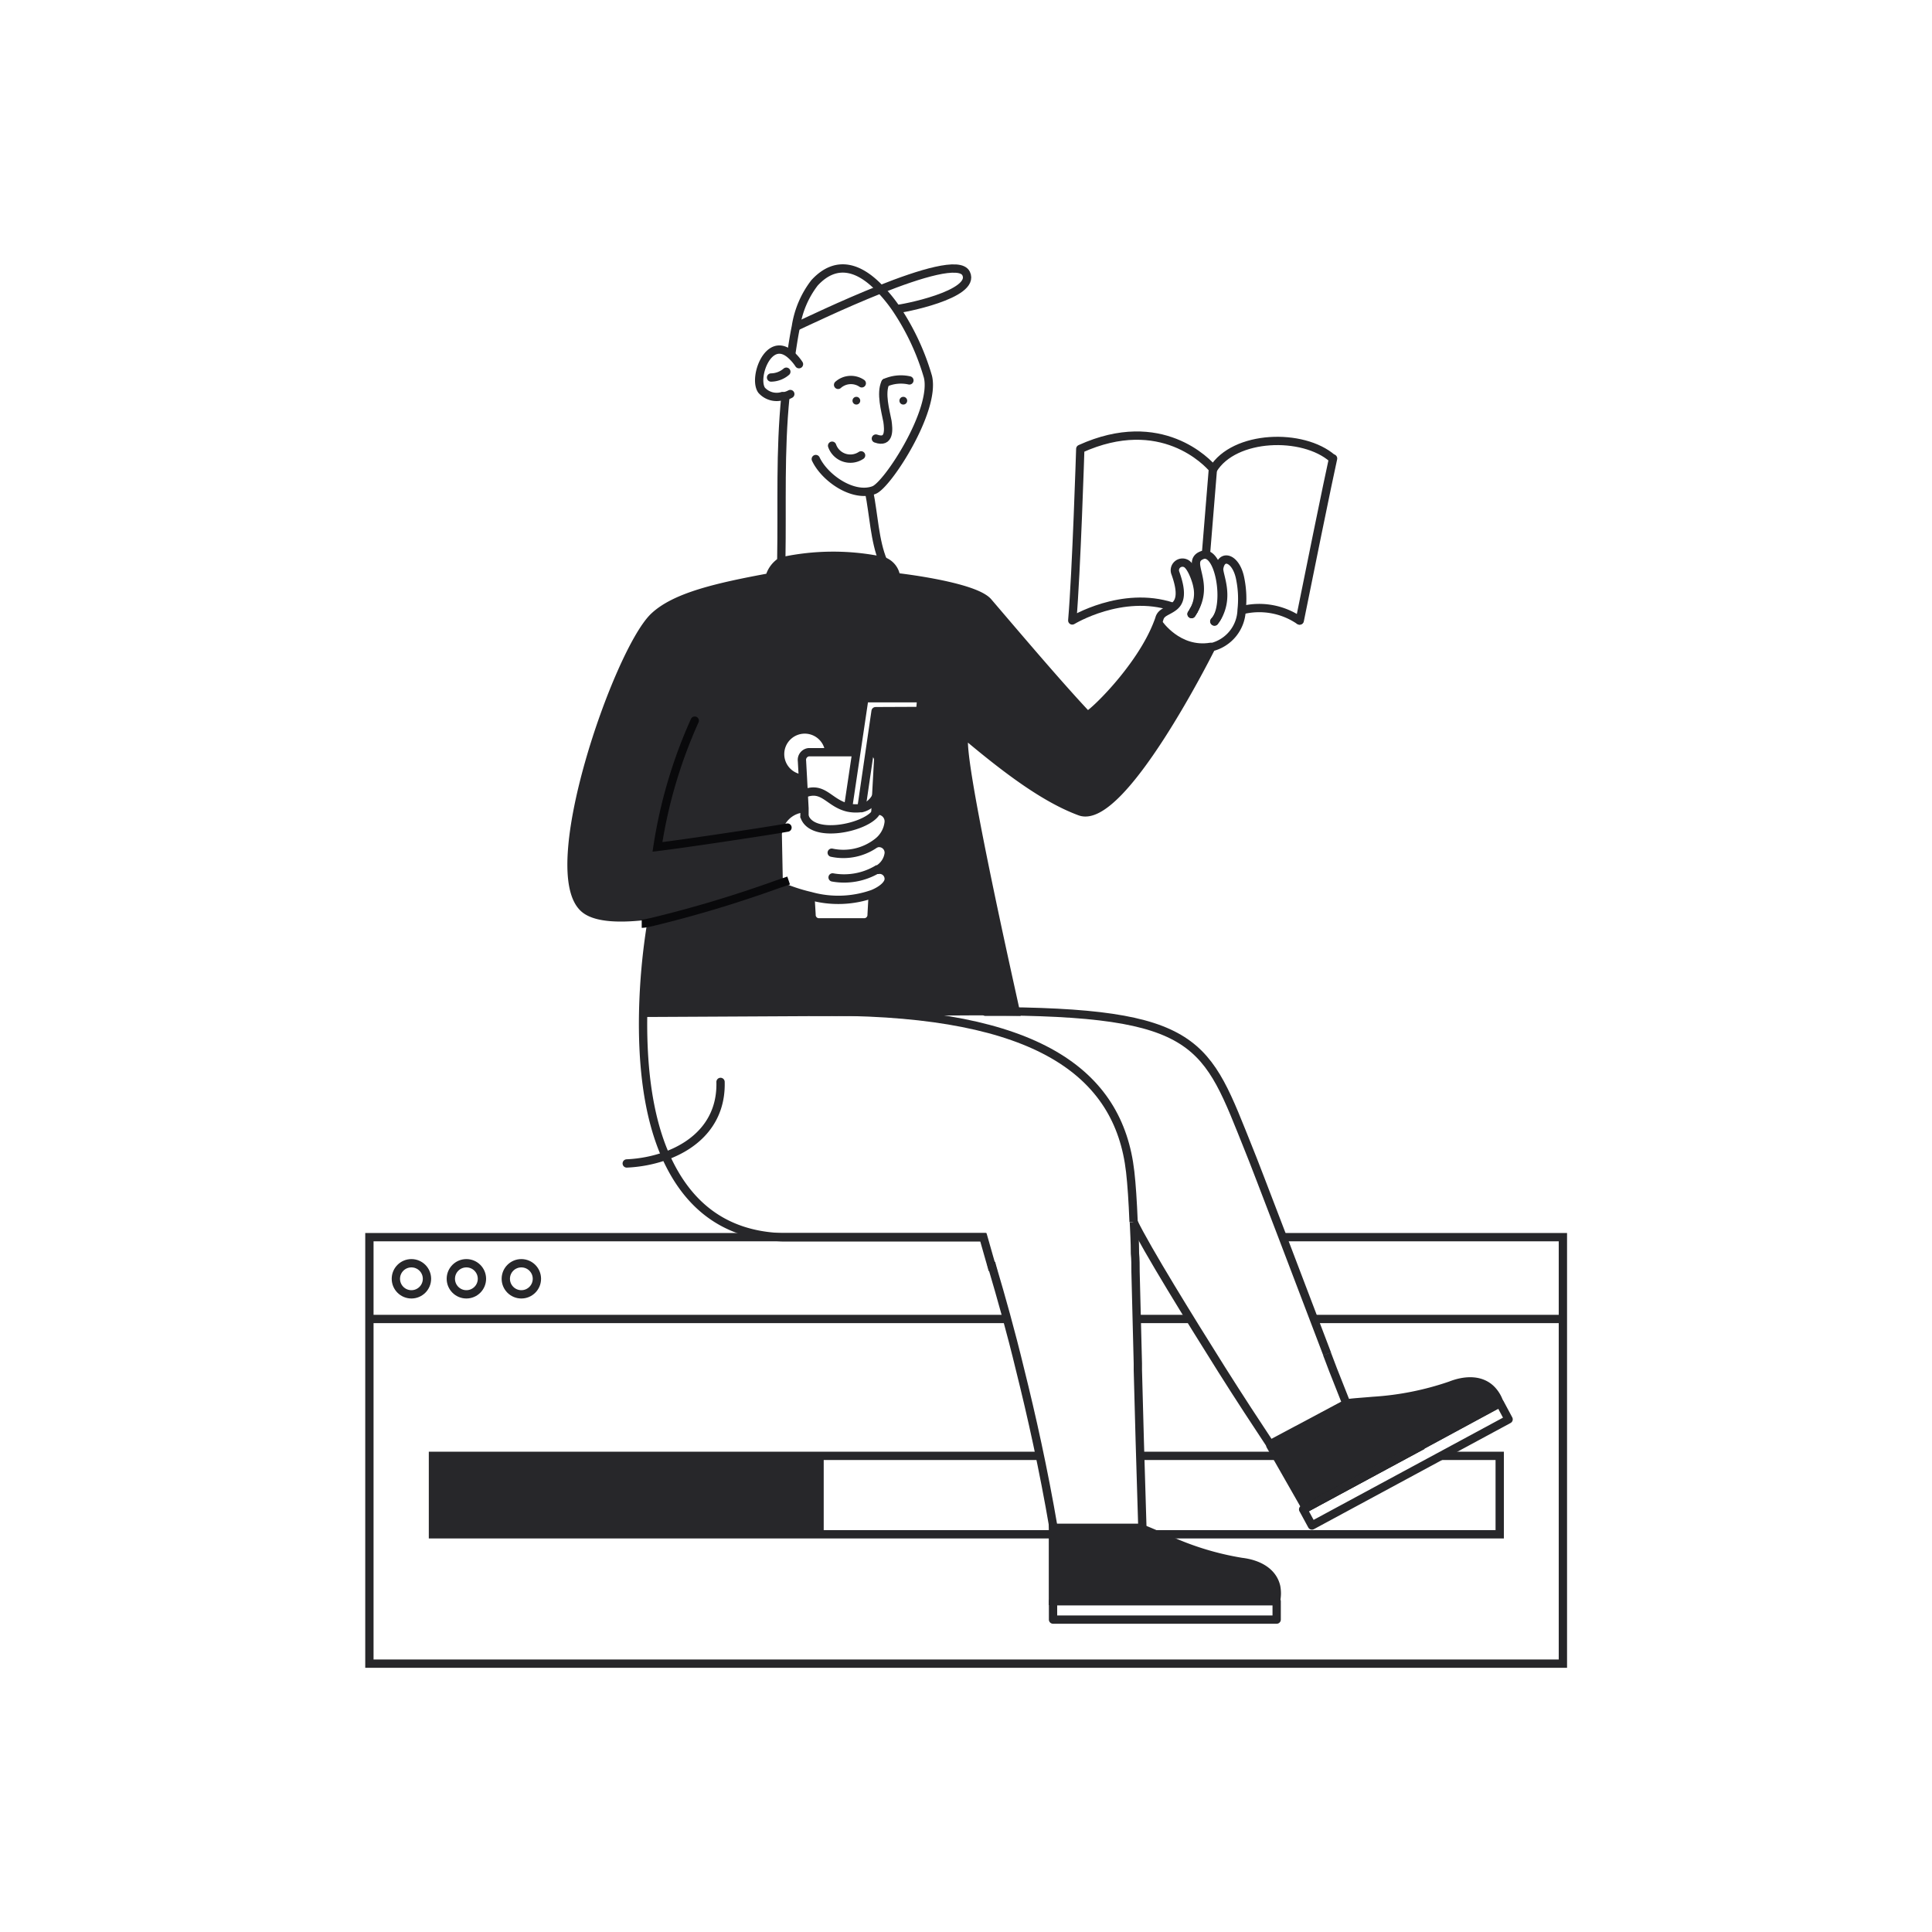 <svg xmlns="http://www.w3.org/2000/svg" id="Layer_1" data-name="Layer 1" viewBox="0 0 200 200"><defs fill="#27272a"><style>.cls-1,.cls-2,.cls-3,.cls-4,.cls-5{stroke:#27272a;}.cls-1,.cls-2,.cls-4,.cls-7,.cls-8{stroke-miterlimit:10;}.cls-1,.cls-2,.cls-3,.cls-4,.cls-5,.cls-6,.cls-7,.cls-8{stroke-width:0.86px;}.cls-2,.cls-3,.cls-4,.cls-5,.cls-6,.cls-7,.cls-8{fill:none;}.cls-3,.cls-4,.cls-8{stroke-linecap:round;}.cls-3,.cls-5,.cls-6{stroke-linejoin:round;}.cls-6,.cls-7,.cls-8{stroke:#09090b;}</style></defs><path d="M155.24,145.27l-20.33,11v0l-3.59-6.64.06-.1,8-4.17v0h.15c.3-.09,1.3-.14,2.65-.26a30.29,30.29,0,0,0,8-1.59c1.54-.61,3.28-.69,4.37.55a3.54,3.54,0,0,1,.69,1.2Z" fill="#27272a"/><path class="cls-1" d="M118.26,158.28h0c.31.07,1.21.5,2.46,1a29.87,29.87,0,0,0,7.8,2.41c1.64.19,3.22.95,3.59,2.56a3.7,3.7,0,0,1,0,1.38.44.44,0,0,1,0,.1H109v-7.57l9,0h.18Z" fill="#27272a"/><path d="M117.52,131.64l-.07-1.88h0C117.48,130.36,117.5,131,117.52,131.64Z" fill="#27272a"/><path d="M90.78,87.21A3,3,0,0,0,92,85.1a1.11,1.11,0,0,0-1.18-1.18,1.4,1.4,0,0,1-.19.33l.09-1.81.2-3.66a.79.79,0,0,0-.68-.91H90l.62-4.25,4.62,0,.11-1.32H89.48l-.83,5.59h-2.8a2.55,2.55,0,1,0-2.73,2.73l.08,1.54.08,1.53h-.15a2.92,2.92,0,0,0-2.62,2.67l.1,5.06-.26.09a74.52,74.52,0,0,1-12.81,3.22c-3.44.47-5.9.29-7-.64-4.51-3.75,3.4-26.53,7.13-30.2,2.16-2.14,6.58-3.06,12-4.11a2.82,2.82,0,0,1,1.24-1.67l.06,0h0A25.07,25.07,0,0,1,91.05,58l.37.13a2,2,0,0,1,1.35,1.66s8.09.9,9.53,2.58c3.68,4.31,7.43,8.7,10.25,11.72.2.21,5.48-4.73,7.32-9.56l.06,0s2,3,5.41,2.44h0c-.27.54-9.31,18.57-13.6,17-3.63-1.34-7.57-4.3-11.76-7.82C98.35,74.72,104.89,104,105,104.6l-4.26,0-14.55.08H84l-17.47.09a68,68,0,0,1,.86-9.36,124,124,0,0,0,13-3.9l.26.08a18.06,18.06,0,0,0,3.26,1.09l.12,2a.77.77,0,0,0,.69.8h4.84a.77.77,0,0,0,.69-.8l.12-2.22C91.4,92.06,92,91.46,92,91A.94.94,0,0,0,90.9,90h-.05l0,0,.08,0A2.23,2.23,0,0,0,92,88.35a1,1,0,0,0-1.14-1.07Z" fill="#27272a"/><line class="cls-2" x1="118.1" y1="150.71" x2="132.07" y2="150.71" fill="#27272a"/><polyline class="cls-2" points="149.19 150.71 155.25 150.71 155.25 158.83 44.82 158.83 44.82 150.71 107.45 150.71" fill="#27272a"/><rect x="44.82" y="150.71" width="40.45" height="8.12" fill="#27272a"/><polyline class="cls-2" points="132.92 128.07 161.79 128.07 161.79 172.22 38.24 172.22 38.24 128.07 102.07 128.07" fill="#27272a"/><circle class="cls-2" cx="53.97" cy="132.38" r="1.61" fill="#27272a"/><circle class="cls-2" cx="48.28" cy="132.38" r="1.61" fill="#27272a"/><circle class="cls-2" cx="42.59" cy="132.38" r="1.61" fill="#27272a"/><path class="cls-3" d="M138,47.46c-.36,1.54-2.9,14-3.45,16.78" fill="#27272a"/><path class="cls-3" d="M134.51,64.23a7.36,7.36,0,0,0-5.92-1.07" fill="#27272a"/><path class="cls-3" d="M121.36,62.8C116.14,61.08,111,64.23,111,64.23c.43-5,.83-17.76.83-17.76,8.39-3.81,13.2,1.43,13.74,2.07l0,.06c2.2-3.61,9.32-3.81,12.36-1.15" fill="#27272a"/><path class="cls-2" d="M88.8,77.87H83.71a.8.8,0,0,0-.69.91l.1,1.82.08,1.54.08,1.53,0,.9v.08" fill="#27272a"/><path class="cls-2" d="M90.61,84.25l.09-1.81.2-3.66a.79.79,0,0,0-.68-.91h-.4" fill="#27272a"/><path class="cls-2" d="M83.89,92.68v0l.12,2a.77.77,0,0,0,.69.8h4.84a.77.77,0,0,0,.69-.8l.12-2.22v-.07" fill="#27272a"/><path class="cls-2" d="M83.3,84.49l0,.08c.86,2.24,6.08,1.16,7.28-.32a1.4,1.4,0,0,0,.19-.33s0,0,0,0" fill="#27272a"/><path class="cls-4" d="M90.79,83.92h0A1.11,1.11,0,0,1,92,85.1a3,3,0,0,1-1.2,2.11,5.73,5.73,0,0,1-4.7,1.06" fill="#27272a"/><path class="cls-4" d="M90.84,87.28A1,1,0,0,1,92,88.35,2.23,2.23,0,0,1,90.89,90l-.08,0a6.74,6.74,0,0,1-4.62.83" fill="#27272a"/><path class="cls-4" d="M90.85,90.05h.05A.94.94,0,0,1,92,91c0,.49-.58,1.09-1.63,1.53a10.67,10.67,0,0,1-6.46.23,18.06,18.06,0,0,1-3.26-1.09" fill="#27272a"/><path class="cls-4" d="M83.27,82.14c2-.79,2.53,1,4.51,1.46h0a4,4,0,0,0,1.27.06l.14,0h0a2.25,2.25,0,0,0,1.5-1.2" fill="#27272a"/><polyline class="cls-3" points="89.19 83.56 90.02 77.87 90.64 73.62 95.26 73.6 95.37 72.28 89.48 72.28 88.65 77.87 87.82 83.44" fill="#27272a"/><path class="cls-5" d="M83.31,80.61h-.19a2.55,2.55,0,1,1,2.73-2.73c0,.06,0,.12,0,.18" fill="#27272a"/><path class="cls-2" d="M86.08,104.72H83.82" fill="#27272a"/><path class="cls-4" d="M81.91,36.64c.13-.84.27-1.83.48-2.83a9.84,9.84,0,0,1,1.93-4.53c2.32-2.52,4.77-1.53,6.82.66a16,16,0,0,1,1.62,2A25.22,25.22,0,0,1,96.06,39c.83,3.47-4.18,11.2-5.58,11.73a2.27,2.27,0,0,1-.51.14c-2.07.36-4.66-1.52-5.52-3.35" fill="#27272a"/><path class="cls-2" d="M80.88,57.92c.1-5.82-.15-11.11.43-16.91" fill="#27272a"/><path class="cls-2" d="M89.91,50.67l.06.24c.47,2.3.57,5.11,1.45,7.19l0,.11" fill="#27272a"/><path class="cls-4" d="M82.71,37.7a4.85,4.85,0,0,0-.87-1c-2.3-2-3.89,2.42-3,3.69A2.08,2.08,0,0,0,81,41l.26,0h0a2.1,2.1,0,0,0,.55-.21" fill="#27272a"/><path class="cls-2" d="M92.74,32h0c.55,0,8.35-1.5,7.27-3.69-.62-1.26-4.75,0-8.89,1.65-3.92,1.56-7.85,3.46-8.75,3.87l-.15.07" fill="#27272a"/><path class="cls-4" d="M91.68,39.61a4,4,0,0,1,2.46-.23" fill="#27272a"/><path class="cls-4" d="M89.21,39.68a2,2,0,0,0-2.45.16" fill="#27272a"/><path class="cls-4" d="M81.4,38.48a2.47,2.47,0,0,1-1.58.6" fill="#27272a"/><path class="cls-4" d="M91.65,39.62c-.5,1.1,0,2.86.22,4,.11.79.27,2.31-1.2,1.78" fill="#27272a"/><path class="cls-2" d="M117.35,126.5c-.09-2.18-.2-3.85-.35-5.18-1.17-10.38-9.81-16.5-30.86-16.6" fill="#27272a"/><path class="cls-2" d="M118.26,158.54v-.34c-.21-6.48-.35-11.87-.47-16.38,0-.22,0-.45,0-.67-.09-3.76-.17-6.89-.24-9.51,0-.66,0-1.28-.06-1.88,0-1.19-.07-2.27-.11-3.25h0" fill="#27272a"/><path class="cls-2" d="M102.79,131.58c0-.06,0-.14-.06-.22l-.18-.65c-.27-.93-.62-2.18-.75-2.63H81c-6.38-.21-10-3.72-12.09-8.4-2-4.51-2.42-10.11-2.33-14.86a66.42,66.42,0,0,1,.86-9.36c.07-.41.12-.66.13-.74v0" fill="#27272a"/><path class="cls-2" d="M118.07,158.21l-9,0c-1.06-6.19-2.29-11.68-3.46-16.37-1-4.14-2-7.66-2.83-10.46l-.18-.65" fill="#27272a"/><path class="cls-2" d="M137.39,140.17h0l-4.6-12.08c-1.73-4.52-3.19-8.34-3.47-9-4.48-11.14-4.91-14.4-27.31-14.41h-1.32l-14.55.08H84l-17.47.09h0" fill="#27272a"/><path class="cls-2" d="M117.34,126.49h0c.66,1.37,2.1,3.86,3.87,6.79,1.61,2.66,3.48,5.68,5.27,8.52s3.68,5.72,5,7.71l7.9-4.21v0L138,141.81c-.19-.5-.41-1.07-.63-1.66" fill="#27272a"/><path class="cls-4" d="M86.14,46.14a2,2,0,0,0,3,1" fill="#27272a"/><path class="cls-4" d="M125.73,64.35l.21-.31c1.42-2.29.18-4.54.27-5.2.23-1.57,1.79-1.08,2.19,1.14a10.45,10.45,0,0,1,.13,3.17A4.08,4.08,0,0,1,125.4,67h0c-.27.54-9.31,18.57-13.6,17-3.63-1.34-7.57-4.3-11.76-7.82-1.68-1.41,5,27.92,5.11,28.56,0,0-3.13,0-3.13,0" fill="#27272a"/><path class="cls-4" d="M123.57,63.2a3.48,3.48,0,0,1-.22.36" fill="#27272a"/><path class="cls-4" d="M125.7,64.32a2.15,2.15,0,0,0,.23-.28c1.1-1.73.37-6.4-1.1-6.62a.76.76,0,0,0-.41.06c-1.72.68.9,2.72-.84,5.71" fill="#27272a"/><path class="cls-4" d="M123.35,63.57a3.6,3.6,0,0,0,.22-.37h0a3.53,3.53,0,0,0,.38-2.53c-.09-.54-.63-2.12-1.22-2.36a.79.79,0,0,0-1.06,1c.84,2.32.4,3.11-.24,3.56s-1.19.52-1.39,1.1a5.17,5.17,0,0,1-.18.51c-1.84,4.83-7.12,9.77-7.32,9.56-2.82-3-6.57-7.41-10.25-11.72-1.44-1.68-9.53-2.58-9.53-2.58a2,2,0,0,0-1.35-1.66L91.05,58a25.07,25.07,0,0,0-10.09.1h0l-.06,0a2.82,2.82,0,0,0-1.24,1.67c-5.4,1-9.82,2-12,4.11C63.92,67.55,56,90.33,60.52,94.08c1.12.93,3.58,1.11,7,.64A74.52,74.52,0,0,0,80.35,91.5l.26-.09-.1-5.06a2.92,2.92,0,0,1,2.62-2.67" fill="#27272a"/><polyline class="cls-3" points="125.57 48.39 125.56 48.54 124.84 57.36" fill="#27272a"/><path class="cls-4" d="M119.93,64.52s2,3,5.41,2.44" fill="#27272a"/><path class="cls-6" d="M66.43,95.62c.31,0,.63-.09,1-.16a124,124,0,0,0,13-3.9l1.21-.41" fill="#27272a"/><path d="M93.51,41.08a.4.4,0,0,1,0,.8.4.4,0,0,1,0-.8Z" fill="#27272a"/><path d="M88.65,41.08a.4.4,0,1,1-.4.4A.4.4,0,0,1,88.65,41.08Z" fill="#27272a"/><polygon class="cls-3" points="109.01 165.91 109.01 167.66 132.16 167.66 132.16 165.76 132.12 165.76 109.02 165.76 109.01 165.76 109.01 165.91" fill="#27272a"/><line class="cls-7" x1="135.08" y1="156.18" x2="147.26" y2="149.62" fill="#27272a"/><polygon class="cls-3" points="134.98 156.39 135.81 157.92 156.17 146.93 155.27 145.25 155.24 145.27 134.91 156.25 134.9 156.25 134.98 156.39" fill="#27272a"/><path class="cls-4" d="M74.59,112c.11,4-2.42,6.49-5.71,7.67a13.91,13.91,0,0,1-4,.77" fill="#27272a"/><path class="cls-3" d="M139.49,145.28c.3-.09,1.3-.14,2.65-.26a30.29,30.29,0,0,0,8-1.59c1.54-.61,3.28-.69,4.37.55a3.54,3.54,0,0,1,.69,1.2l0,.09,0,0-20,10.85-3.69-6.47Z" fill="#27272a"/><path class="cls-8" d="M81.52,85.67c-2.29.41-10.85,1.69-13.46,2a50.23,50.23,0,0,1,3.86-13.07" fill="#27272a"/><line class="cls-2" x1="136.09" y1="136.54" x2="161.58" y2="136.54" fill="#27272a"/><line class="cls-2" x1="117.69" y1="136.54" x2="123.1" y2="136.54" fill="#27272a"/><line class="cls-2" x1="38.21" y1="136.54" x2="104.17" y2="136.54" fill="#27272a"/></svg>